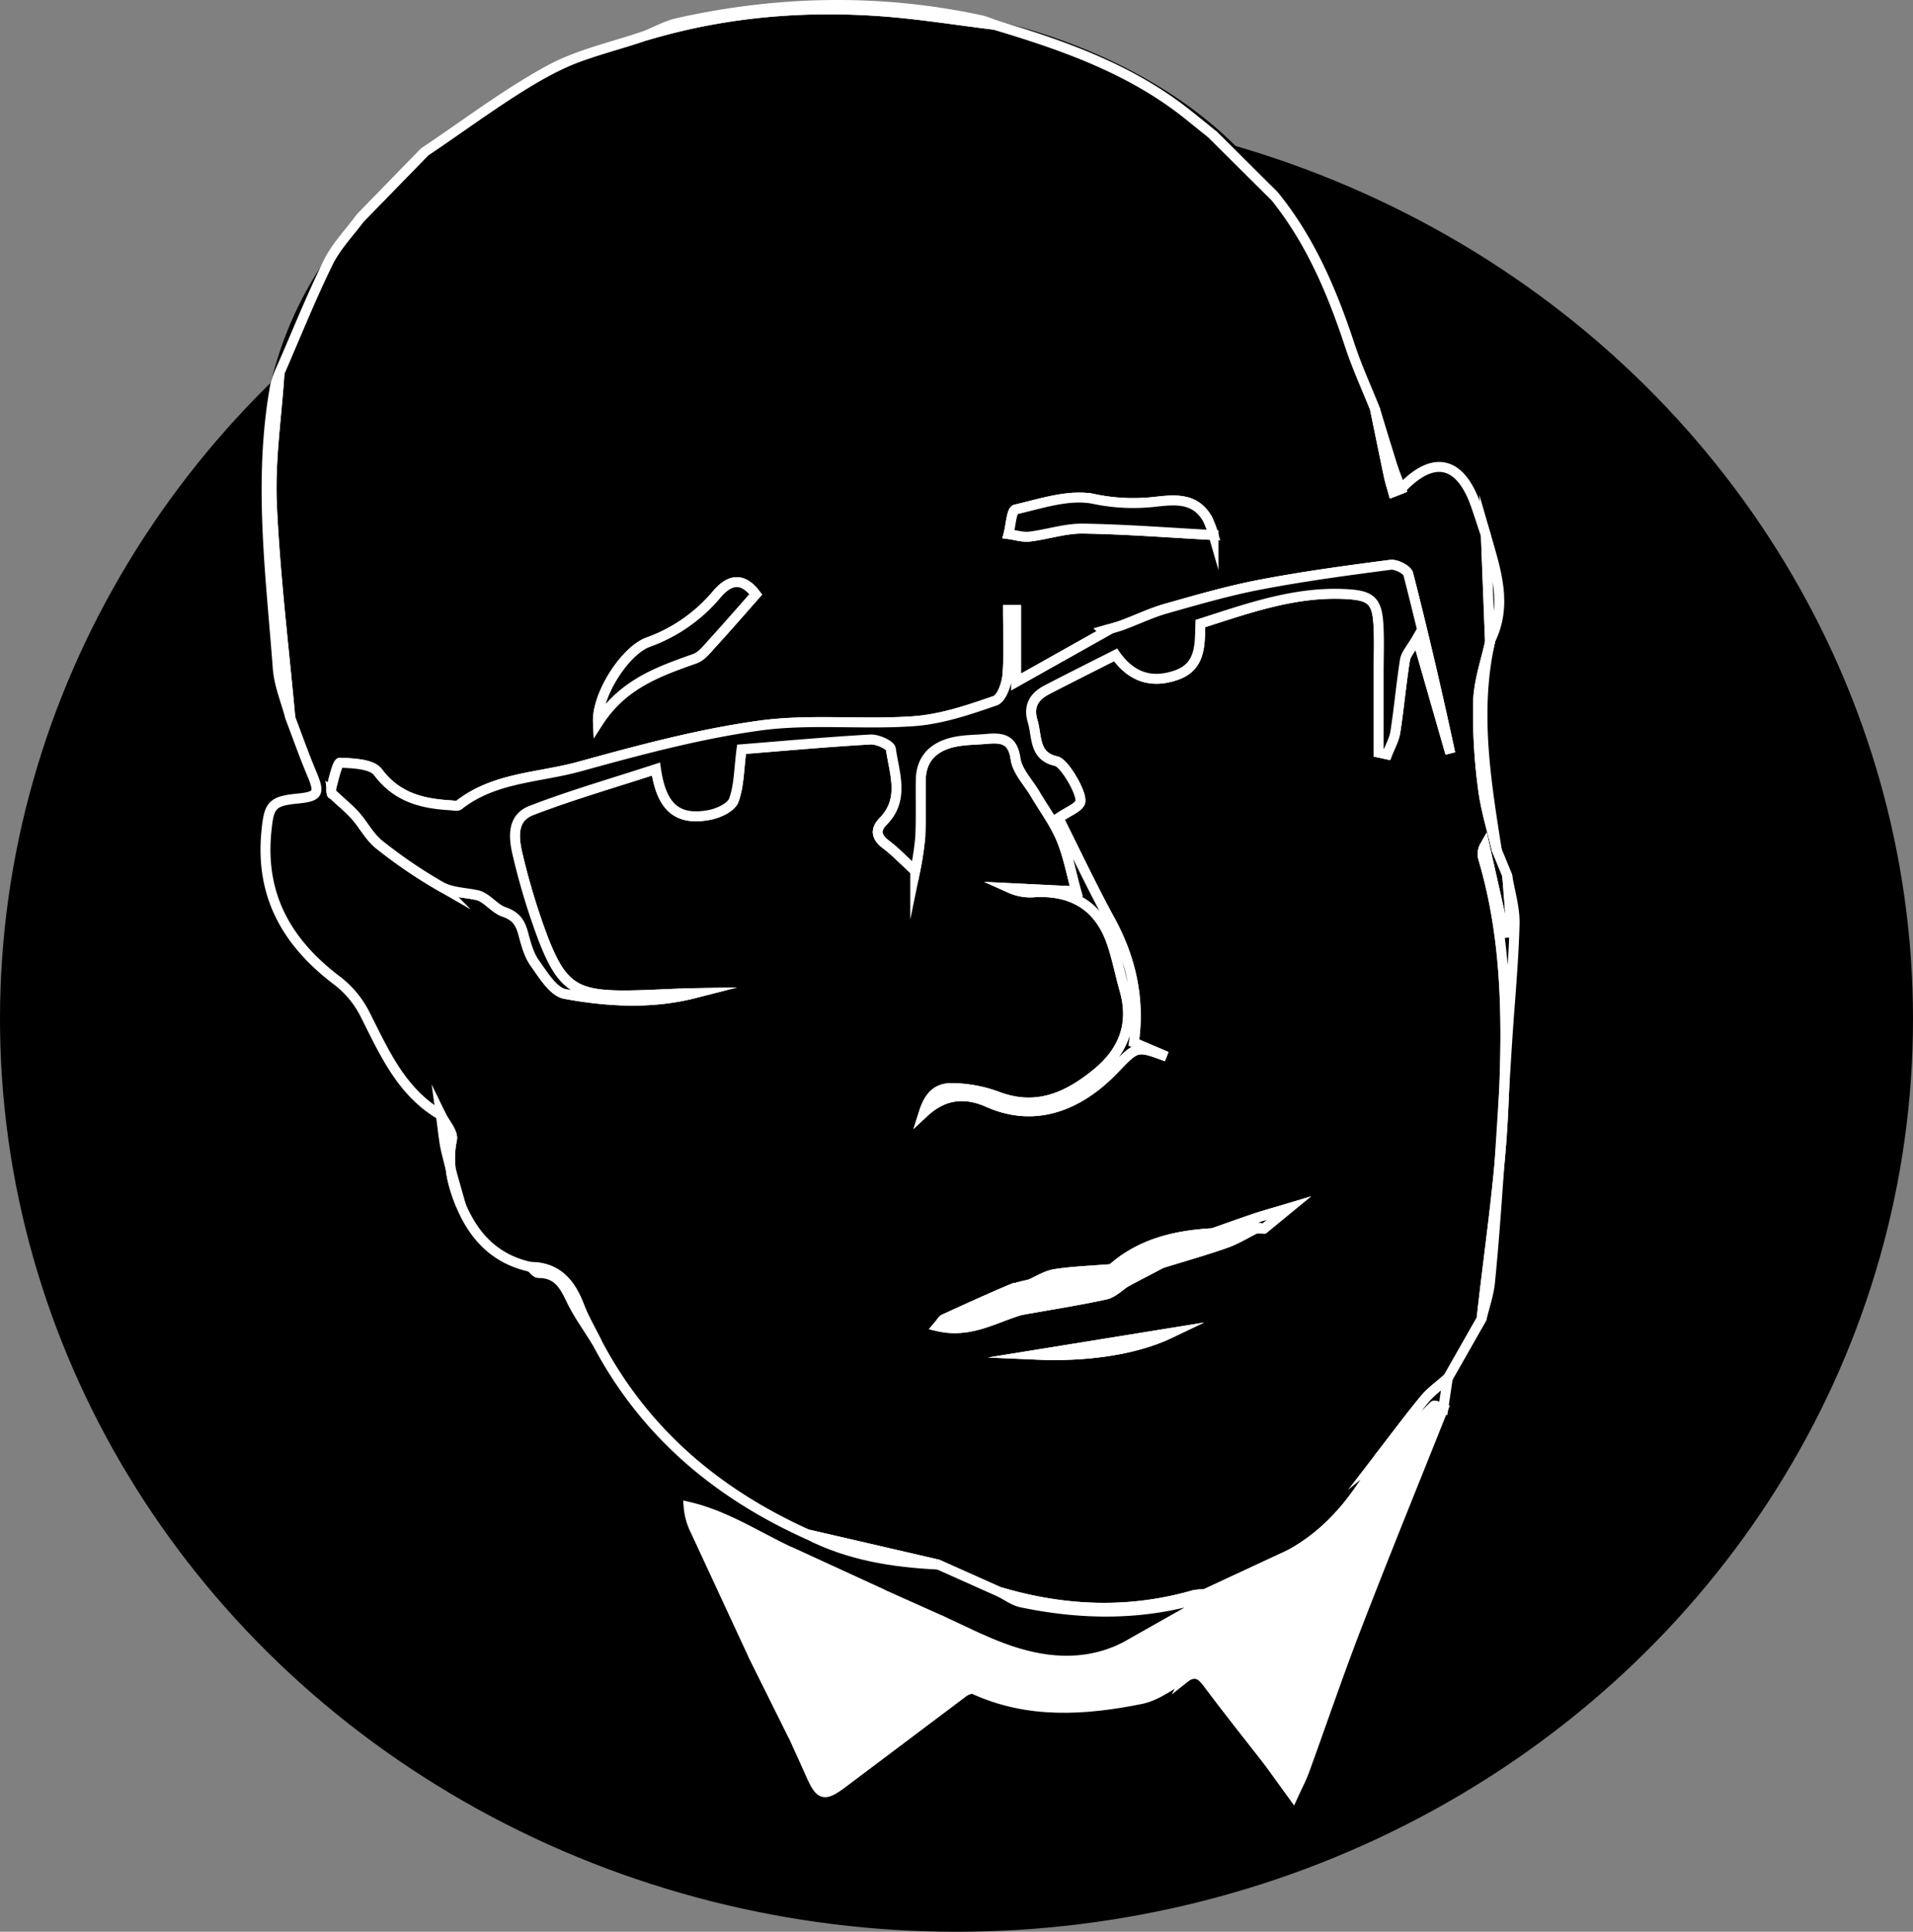 <svg id="Layer_1" data-name="Layer 1" xmlns="http://www.w3.org/2000/svg" viewBox="0 0 577.309 582.78"><rect x="0" y="0" width="577.309" height="582.78" fill="#808080" stroke="none"/><defs><style>.cls-1,.cls-3{fill:none;}.cls-1,.cls-2{stroke:#000;}.cls-1,.cls-2,.cls-3,.cls-4,.cls-5{stroke-miterlimit:10;stroke-width:3px;}.cls-3,.cls-4,.cls-5{stroke:#fff;}.cls-4{fill:#fff;}</style></defs><path class="cls-1" d="M428.669,126.017c0,54.613-65.728,98.886-146.809,98.886s-169.261-21.249-169.261-75.862c0-3.995,1.949-6.803,2.99-10.87a110.811,110.811,0,0,1,25.787-47.234c32.487-35.066,87.6-63.805,140.484-63.805C362.941,27.131,428.669,71.404,428.669,126.017Z" transform="translate(-31.877 -24.401)"/><ellipse class="cls-2" cx="288.655" cy="307.422" rx="287.155" ry="273.859"/><path d="M429.888,123.786c0,54.613-65.728,98.886-146.809,98.886S106.992,200.995,113.818,146.81C120.952,90.188,201.999,24.901,283.079,24.901S429.888,69.173,429.888,123.786Z" transform="translate(-31.877 -24.401)"/><path class="cls-3" d="M275.629,487.3c-27.495-12.373-49.409-30.909-63.619-57.952-1.799-3.639-3.898-7.164-5.333-10.943-2.624-6.911-6.684-11.702-14.645-11.792-10.485-2.237-17.033-8.965-21.06-18.569-2.612-6.372-4.203-12.73-2.697-19.839.451-2.127-2.136-4.902-3.332-7.38-11.836-6.89-17.011-18.737-22.822-30.253a29.672,29.672,0,0,0-8.264-10.147c-15.16-11.357-23.519-25.6-21.587-45.171.772-7.822,1.518-9.156,9.303-9.923,6.468-.637,6.9-1.592,4.342-7.653-2.321-5.5-4.294-11.149-6.421-16.732-1.946-21.478-4.613-42.923-5.572-64.445-.586-13.145,1.452-26.407,2.311-39.617,4.836-11.104,9.341-22.372,14.659-33.239,2.396-4.897,6.412-8.996,9.693-13.457L160.036,70.219c12.427-8.291,24.392-17.43,37.44-24.582,8.993-4.929,19.485-7.105,29.307-10.511,23.151-6.933,46.844-9.048,70.84-7.335,11.436.817,22.799,2.673,34.195,4.059,20.854,6.21,41.286,13.336,58.612,27.196,2.493,1.995,4.971,4.009,7.456,6.015q9.296,9.238,18.593,18.476c10.862,13.386,17.426,28.923,22.772,45.134,2.145,6.506,5.027,12.767,7.574,19.139,1.384,6.726,2.748,13.457,4.166,20.176.345,1.637.868,3.236,1.308,4.852l2.382-.917c9.659-10.323,17.849-8.567,22.556,4.856,1.063,3.031,2.036,6.094,3.051,9.142q.619,15.936,1.237,31.872l.149-.3c-1.308,6.119-3.487,12.205-3.714,18.363a169.089,169.089,0,0,0,1.436,26.218c.763,6.371,2.758,12.595,4.203,18.884q1.559,3.769,3.117,7.539.685,8.578,1.369,17.156l-2.231.222q-2.961-13.114-5.921-26.227a4.856,4.856,0,0,0-.421,3.813c7.56,25.467,7.277,51.652,5.933,77.698-1.054,20.427-4.223,40.744-6.453,61.11q-5.103,8.963-10.206,17.927c-2.35,2.091-5.006,3.928-6.988,6.325-4.711,5.696-9.102,11.657-13.623,17.511-6.515,12.063-14.672,22.608-26.96,29.334q-12.911,6.004-25.823,12.007a15.462,15.462,0,0,0-3.184.243c-19.651,5.646-39.187,4.838-58.65-.939q-9.253-4.133-18.505-8.265Q295.341,491.855,275.629,487.3Zm91.765-80.042c-5.699.459-11.439.645-17.08,1.495-2.677.403-5.164,2.072-7.737,3.168a44.029,44.029,0,0,0-6.14,1.662c-6.605,2.819-13.138,5.809-19.675,8.785-.468.213-.749.84-1.843,2.132,9.704,2.266,17.172-2.583,25.077-4.884,8.51-1.514,17.06-2.842,25.502-4.668,2.231-.482,4.131-2.502,6.182-3.816q5.392-2.826,10.783-5.653c6.436-1.988,12.929-3.81,19.283-6.033,3.182-1.113,6.11-2.954,9.153-4.466q1.226.017,2.452.035c2.172-1.782,4.345-3.565,7.453-6.115-4.332,1.299-7.267,2.098-10.148,3.061-4.275,1.429-8.511,2.974-12.764,4.469C386.674,397.057,376.094,399.494,367.394,407.259ZM338.5,208.442l-2.425-.001c0,6.524.365,13.078-.171,19.558-.23,2.78-1.742,7.12-3.691,7.797-7.958,2.763-16.225,5.569-24.535,6.171-15.509,1.124-31.334-.779-46.647,1.344-18.325,2.54-36.404,7.416-54.295,12.354-12.229,3.375-25.696,3.207-36.368,11.624-.522.412-1.644.106-2.483.058-8.57-.492-16.165-2.303-21.925-9.978-1.896-2.527-7.486-2.688-11.436-2.876-.767-.036-1.921,4.784-2.584,7.442-.288,1.152.215,2.502.144,1.875,3.179,2.965,5.279,4.642,7.034,6.627,2.517,2.847,4.338,6.484,7.247,8.774a147.591,147.591,0,0,0,18.572,12.637c3.159,1.784,7.311,1.799,11.013,2.616,2.913.711,5.063,4.008,7.994,5.016,3.645,1.254,4.959,3.246,5.847,6.548.831,3.091,1.695,6.413,3.504,8.942,2.544,3.555,5.58,8.631,9.096,9.277,12.949,2.377,26.179,3.1,39.198-.233-6.807.113-13.608.63-20.413.687-15.542.131-19.713-2.496-25.408-17.185a204.338,204.338,0,0,1-7.488-24.5c-1.292-5.188-2.368-11.692,3.976-14.13,12.24-4.704,24.89-8.332,37.591-12.479,1.667,11.693,6.564,15.688,16.225,13.823,2.689-.519,6.468-2.284,7.246-4.401,1.614-4.393,1.552-9.405,2.341-15.39,12.058-.964,25.471-2.187,38.91-2.952,2.088-.119,5.985,1.622,6.167,2.912,1.04,7.357,4.223,15.163-2.332,21.81-2.477,2.511-2.052,4.755.856,6.937,2.757,2.07,5.158,4.618,8.816,7.962a94.15,94.15,0,0,0,1.515-10.088c.276-5.782.075-11.584.166-17.377.1-6.348,3.845-9.884,9.561-11.283,3.283-.804,6.78-.735,10.182-1.04,4.551-.408,7.992-.174,8.869,6.005.528,3.721,3.821,7.052,5.885,10.55,2.664,4.514,5.859,8.802,7.869,13.591,2.11,5.027,3.089,10.531,4.567,15.844L336.75,292.338a14.794,14.794,0,0,0,7.548,1.216c11.407-.536,19.326,4.34,23.086,15.253,1.599,4.641,2.518,9.513,3.862,14.246,2.935,10.335-.322,18.551-8.401,25.162-8.929,7.308-18.427,11.466-30.218,6.885a40.586,40.586,0,0,0-13.113-2.432c-4.685-.161-7.186,2.2-8.822,7.363,6.314-5.885,12.854-5.996,19.46-3.061,15.93,7.078,29.287-1.016,37.747-9.789,7.025-7.286,6.841-7.467,16.042-4.033l-9.891-4.216c1.863-13.094-.819-25.29-7.189-36.96-5.567-10.197-10.52-20.731-15.584-30.797,3.285-2.189,5.578-2.947,6.49-4.514,1.223-2.101-4.572-12.077-7.116-12.621-6.85-1.463-5.742-7.409-7.14-12.056-1.381-4.586.459-7.498,4.301-9.493,6.812-3.538,13.683-6.961,20.722-10.53,4.848,6.846,10.957,8.656,18.285,6.132,7.54-2.597,7.115-9.249,7.304-15.58,14.504-4.642,28.622-9.728,44.011-8.888,7.271.397,9.262,1.87,9.717,8.999.315,4.925.082,9.886.085,14.83q.006,11.991.001,23.982,1.272.274,2.545.548c.857-2.256,2.131-4.448,2.493-6.781,1.12-7.214,1.75-14.504,2.901-21.712.284-1.778,1.822-3.354,3.691-6.599,3.753,13.07,6.868,23.921,9.984,34.772-3.911-18.153-8.096-36.155-12.679-54.054-.349-1.365-3.651-3.037-5.355-2.816-13.092,1.698-26.195,3.474-39.158,5.945-9.62,1.834-19.083,4.579-28.523,7.25-4.539,1.284-8.846,3.381-13.291,5.019-1.844.68-3.774,1.124-5.664,1.675l.45.415L338.5,230.169Zm59.601-22.625a33.294,33.294,0,0,0-1.821-4.849c-3.871-6.765-10.296-5.778-16.45-5.109a57.759,57.759,0,0,1-17.951-.953c-7.392-1.458-15.763,1.406-23.525,3.202-1.208.28-1.432,4.841-2.111,7.422,2.115.278,4.281.992,6.335.75,5.398-.635,10.759-2.491,16.113-2.41C371.591,184.064,384.479,185.088,398.101,185.816ZM259.946,203.718c-3.479-4.62-7.378-5.237-11.798.044A48.318,48.318,0,0,1,227.367,218.187c-6.904,2.602-15.45,15.833-15.036,24.194,7.482-11.673,18.357-15.421,29.253-19.286,2.042-.724,3.673-2.888,5.249-4.613C251.228,213.674,255.494,208.749,259.946,203.718ZM385.22,426.532l-40.568,6.562C358.009,433.685,373.45,432.166,385.22,426.532Z" transform="translate(-31.877 -24.401)"/><path class="cls-4" d="M421.215,493.364c12.288-6.726,20.445-17.271,26.96-29.334,2.204-1.835,4.538-3.536,6.583-5.534,3.337-3.261,6.428-6.776,9.798-10.0.356-.34,1.883.552,2.867.872-8.735,21.916-17.643,43.764-26.144,65.771-5.57,14.418-10.53,29.072-15.818,43.601-.77,2.116-1.849,4.119-3.338,7.391-2.969-4.103-5.17-7.144-7.371-10.184-6.24-9.115-12.33-18.34-18.805-27.284-2.165-2.991-4.386-1.368-5.822,1.347l.243-.192c-20.507,9.072-41.337,10.965-62.716,3.117-1.128-.414-2.904.948-4.379,1.483q-18.481,13.906-36.968,27.804c-5.736,4.294-6.89,3.962-9.731-2.419-1.746-3.922-3.536-7.823-5.306-11.734q-6.135-12.335-12.269-24.67-8.637-18.601-17.265-37.206a19.637,19.637,0,0,1-2.035-7.202c11.072,2.575,20.387,8.748,30.322,13.435q14.169,6.508,28.338,13.016,8.56,3.83,17.12,7.66c3.097,1.743,6.319,3.297,9.269,5.262,11.241,7.486,23.798,8.747,36.691,7.477,3.302-.325,6.387-2.861,9.572-4.381q12.836-7.259,25.671-14.519c8.037-3.729,16.087-7.43,24.074-11.263C421.182,495.475,421.075,494.161,421.215,493.364Z" transform="translate(-31.877 -24.401)"/><path class="cls-5" d="M478.992,422.267c2.229-20.366,5.398-40.683,6.453-61.11,1.344-26.046,1.628-52.23-5.933-77.698a4.856,4.856,0,0,1,.421-3.813q2.961,13.114,5.921,26.227l2.231-.222q-.685-8.578-1.369-17.156c.796,4.897,2.361,9.814,2.235,14.687-.297,11.505-1.42,22.988-2.169,34.482-.888,13.62-1.672,27.247-2.617,40.862-.757,10.893-1.542,21.788-2.622,32.651C481.17,414.922,479.869,418.573,478.992,422.267Z" transform="translate(-31.877 -24.401)"/><path class="cls-5" d="M331.818,31.85c-11.396-1.386-22.759-3.242-34.195-4.059-23.996-1.714-47.689.402-70.84,7.335,3.2-1.289,6.295-3.053,9.616-3.792,30.546-6.798,61.179-7.401,91.849-.769A27.782,27.782,0,0,1,331.818,31.85Z" transform="translate(-31.877 -24.401)"/><path class="cls-5" d="M116.233,136.884c-.859,13.21-2.897,26.472-2.311,39.617.96,21.522,3.626,42.967,5.572,64.445-1.309-4.979-3.416-9.899-3.794-14.948-2.134-28.483-5.974-56.984-.731-85.534A23.459,23.459,0,0,1,116.233,136.884Z" transform="translate(-31.877 -24.401)"/><path class="cls-5" d="M323.274,534.418c1.474-.535,3.251-1.898,4.379-1.483,21.379,7.848,42.209,5.955,62.716-3.117-4.711,2.465-9.176,6.167-14.179,7.169-16.998,3.406-34.095,4.552-50.556-3.053C325.046,533.662,324.07,534.237,323.274,534.418Z" transform="translate(-31.877 -24.401)"/><path class="cls-5" d="M467.424,449.369c-.984-.32-2.511-1.212-2.867-.872-3.37,3.224-6.461,6.739-9.798,10-2.045,1.998-4.379,3.699-6.583,5.534,4.52-5.854,8.912-11.815,13.623-17.511,1.982-2.397,4.638-4.234,6.988-6.325Q468.105,444.781,467.424,449.369Z" transform="translate(-31.877 -24.401)"/><path class="cls-5" d="M371.013,521.459c-3.185,1.52-6.27,4.056-9.572,4.381-12.893,1.27-25.45.008-36.691-7.477-2.95-1.965-6.172-3.519-9.269-5.262,6.353,2.865,12.566,6.108,19.088,8.513C346.65,526.069,358.893,527.321,371.013,521.459Z" transform="translate(-31.877 -24.401)"/><path class="cls-5" d="M483.599,280.956c-1.446-6.289-3.44-12.512-4.203-18.884a169.089,169.089,0,0,1-1.436-26.218c.227-6.159,2.406-12.245,3.714-18.363C476.782,238.815,480.301,259.882,483.599,280.956Z" transform="translate(-31.877 -24.401)"/><path class="cls-5" d="M333.559,504.675c19.463,5.777,39,6.585,58.65.939a15.462,15.462,0,0,1,3.184-.243q.003.39.006.78c-18.275,5.693-36.749,5.545-55.29,1.673C337.806,507.344,335.736,505.752,333.559,504.675Z" transform="translate(-31.877 -24.401)"/><path class="cls-5" d="M395.398,506.151q-.003-.39-.006-.78,12.911-6.004,25.823-12.007c-.14.797-.033,2.11-.457,2.314-7.987,3.833-16.037,7.534-24.074,11.263Z" transform="translate(-31.877 -24.401)"/><path class="cls-5" d="M390.126,530.01c1.436-2.715,3.657-4.338,5.822-1.347,6.474,8.945,12.564,18.169,18.805,27.284-6.217-7.976-12.542-15.872-18.585-23.98C394.412,529.612,392.802,528.631,390.126,530.01Z" transform="translate(-31.877 -24.401)"/><path class="cls-5" d="M275.629,487.3q19.712,4.555,39.425,9.109C301.359,495.78,288.013,493.634,275.629,487.3Z" transform="translate(-31.877 -24.401)"/><path class="cls-5" d="M192.031,406.614c7.961.089,12.021,4.881,14.645,11.792,1.435,3.779,3.534,7.304,5.333,10.943-2.704-4.402-5.82-8.611-7.991-13.263-2.05-4.392-4.287-7.677-9.646-7.625C193.598,408.468,192.812,407.26,192.031,406.614Z" transform="translate(-31.877 -24.401)"/><path class="cls-5" d="M298.361,505.441q-14.169-6.508-28.338-13.016Q284.192,498.933,298.361,505.441Z" transform="translate(-31.877 -24.401)"/><path class="cls-5" d="M160.036,70.219,140.585,90.188Q150.31,80.204,160.036,70.219Z" transform="translate(-31.877 -24.401)"/><path class="cls-5" d="M416.478,83.537q-9.296-9.238-18.593-18.476Q407.182,74.299,416.478,83.537Z" transform="translate(-31.877 -24.401)"/><path class="cls-5" d="M481.525,217.792q-.619-15.936-1.237-31.872C483.328,196.441,486.985,206.938,481.525,217.792Z" transform="translate(-31.877 -24.401)"/><path class="cls-5" d="M259.001,523.399q6.134,12.335,12.269,24.67Q265.135,535.734,259.001,523.399Z" transform="translate(-31.877 -24.401)"/><path class="cls-5" d="M164.943,360.825c1.195,2.478,3.782,5.252,3.332,7.38-1.506,7.109.085,13.468,2.697,19.839-1.505-5.457-3.177-10.876-4.457-16.386C165.693,368.117,165.447,364.441,164.943,360.825Z" transform="translate(-31.877 -24.401)"/><path class="cls-5" d="M454.681,171.921l-2.382.917c-.441-1.616-.963-3.215-1.308-4.852-1.418-6.719-2.782-13.45-4.166-20.176,1.737,5.683,3.432,11.38,5.232,17.042C452.817,167.245,453.799,169.567,454.681,171.921Z" transform="translate(-31.877 -24.401)"/><path class="cls-5" d="M338.5,208.442V230.169l26.829-15.069-.45-.415c1.891-.551,3.821-.996,5.664-1.675,4.445-1.639,8.752-3.735,13.291-5.019,9.44-2.671,18.902-5.416,28.523-7.25,12.963-2.471,26.067-4.246,39.158-5.945,1.704-.221,5.005,1.451,5.355,2.816,4.583,17.899,8.767,35.901,12.679,54.054-3.116-10.851-6.231-21.702-9.984-34.772-1.869,3.245-3.408,4.821-3.691,6.599-1.151,7.208-1.781,14.499-2.901,21.712-.362,2.334-1.636,4.525-2.493,6.781q-1.272-.274-2.545-.548,0-11.991-.001-23.982c-.003-4.945.23-9.905-.085-14.83-.455-7.129-2.446-8.602-9.717-8.999-15.388-.84-29.507,4.246-44.011,8.888-.189,6.331.236,12.983-7.304,15.58-7.328,2.524-13.437.714-18.285-6.132-7.038,3.568-13.91,6.992-20.722,10.53-3.841,1.995-5.681,4.906-4.301,9.493,1.399,4.647.291,10.593,7.14,12.056,2.544.544,8.339,10.519,7.116,12.621-.912,1.567-3.205,2.325-6.49,4.514,5.064,10.066,10.017,20.6,15.584,30.797,6.371,11.67,9.053,23.867,7.189,36.96l9.891,4.216c-9.201-3.433-9.017-3.252-16.042,4.033-8.459,8.773-21.817,16.867-37.747,9.789-6.606-2.935-13.145-2.824-19.46,3.061,1.636-5.163,4.137-7.524,8.822-7.363a40.586,40.586,0,0,1,13.113,2.432c11.791,4.581,21.289.423,30.218-6.885,8.079-6.612,11.336-14.827,8.401-25.162-1.344-4.734-2.263-9.606-3.862-14.246-3.76-10.914-11.678-15.789-23.086-15.253a14.794,14.794,0,0,1-7.548-1.216l19.938.974c-1.478-5.313-2.457-10.817-4.567-15.844-2.01-4.789-5.206-9.076-7.869-13.591-2.064-3.498-5.357-6.828-5.885-10.55-.876-6.179-4.318-6.413-8.869-6.005-3.402.305-6.899.236-10.182,1.04-5.716,1.399-9.461,4.935-9.561,11.283-.092,5.792.109,11.595-.166,17.377a94.15,94.15,0,0,1-1.515,10.088c-3.658-3.344-6.058-5.893-8.816-7.962-2.908-2.183-3.333-4.426-.856-6.937,6.555-6.647,3.372-14.453,2.332-21.81-.182-1.29-4.079-3.031-6.167-2.912-13.439.764-26.851,1.988-38.91,2.952-.789,5.985-.727,10.997-2.341,15.39-.778,2.117-4.556,3.882-7.246,4.401-9.662,1.866-14.558-2.13-16.225-13.823-12.701,4.146-25.351,7.775-37.591,12.479-6.344,2.438-5.268,8.942-3.976,14.13a204.338,204.338,0,0,0,7.488,24.5c5.695,14.689,9.866,17.316,25.408,17.185,6.805-.057,13.606-.575,20.413-.687-13.019,3.333-26.25,2.61-39.198.233-3.516-.645-6.552-5.721-9.096-9.277-1.81-2.529-2.674-5.851-3.504-8.942-.887-3.303-2.202-5.295-5.847-6.548-2.932-1.008-5.081-4.305-7.994-5.016-3.702-.816-7.854-.832-11.013-2.616a147.591,147.591,0,0,1-18.572-12.637c-2.909-2.29-4.73-5.927-7.247-8.774-1.755-1.985-3.855-3.662-7.034-6.627.072.627-.431-.723-.144-1.875.664-2.658,1.817-7.479,2.584-7.442,3.95.187,9.54.349,11.436,2.876,5.76,7.675,13.355,9.486,21.925,9.978.838.048,1.961.354,2.483-.058,10.672-8.416,24.139-8.249,36.368-11.624,17.891-4.938,35.971-9.814,54.295-12.354,15.313-2.123,31.138-.22,46.647-1.344,8.311-.602,16.577-3.408,24.535-6.171,1.949-.677,3.461-5.017,3.691-7.797.536-6.479.171-13.034.171-19.558Z" transform="translate(-31.877 -24.401)"/><path class="cls-5" d="M398.101,185.816c-13.622-.729-26.51-1.752-39.41-1.947-5.354-.081-10.715,1.775-16.113,2.41-2.054.242-4.22-.472-6.335-.75.679-2.581.902-7.142,2.111-7.422,7.762-1.796,16.133-4.661,23.525-3.202a57.759,57.759,0,0,0,17.951.953c6.154-.668,12.579-1.656,16.45,5.109A33.294,33.294,0,0,1,398.101,185.816Z" transform="translate(-31.877 -24.401)"/><path class="cls-5" d="M259.946,203.718c-4.452,5.031-8.718,9.957-13.113,14.764-1.576,1.724-3.207,3.888-5.249,4.613-10.896,3.865-21.771,7.613-29.253,19.286-.414-8.361,8.133-21.592,15.036-24.194a48.318,48.318,0,0,0,20.78-14.425C252.568,198.48,256.467,199.097,259.946,203.718Z" transform="translate(-31.877 -24.401)"/><path class="cls-4" d="M413.353,395.018q-1.226-.017-2.452-.035c-5.224,1.588-10.526,2.96-15.647,4.828-4.37,1.594-8.534,3.758-12.789,5.67q-5.392,2.826-10.783,5.653c-3.274.882-6.502,2.199-9.832,2.559-7.628.826-15.6.081-21.853,5.925-7.905,2.301-15.373,7.15-25.077,4.884,1.094-1.292,1.375-1.919,1.843-2.132,6.537-2.976,13.07-5.966,19.675-8.785a44.028,44.028,0,0,1,6.14-1.662q6.442-1.205,12.884-2.41,5.968-1.121,11.933-2.253c8.7-7.765,19.28-10.202,30.501-10.826a89.328,89.328,0,0,1,9.365-2.085C409.235,394.108,411.318,394.764,413.353,395.018Z" transform="translate(-31.877 -24.401)"/><path class="cls-5" d="M385.22,426.532c-11.77,5.634-27.211,7.153-40.568,6.562Z" transform="translate(-31.877 -24.401)"/><path class="cls-5" d="M339.997,419.618c6.253-5.843,14.224-5.098,21.853-5.925,3.33-.361,6.558-1.677,9.832-2.559-2.052,1.314-3.952,3.334-6.182,3.816C357.057,416.776,348.507,418.103,339.997,419.618Z" transform="translate(-31.877 -24.401)"/><path class="cls-5" d="M382.465,405.481c4.255-1.912,8.418-4.076,12.789-5.67,5.122-1.868,10.424-3.241,15.647-4.828-3.043,1.512-5.972,3.353-9.153,4.466C395.394,401.671,388.901,403.493,382.465,405.481Z" transform="translate(-31.877 -24.401)"/><path class="cls-5" d="M413.353,395.018c-2.035-.254-4.118-.91-6.094-.67a89.328,89.328,0,0,0-9.365,2.085c4.253-1.496,8.489-3.04,12.764-4.469,2.88-.963,5.815-1.762,10.148-3.061C417.698,391.453,415.525,393.235,413.353,395.018Z" transform="translate(-31.877 -24.401)"/><path class="cls-5" d="M367.394,407.259q-5.966,1.127-11.933,2.253-6.441,1.21-12.884,2.41c2.573-1.096,5.06-2.765,7.737-3.168C355.955,407.904,361.695,407.717,367.394,407.259Z" transform="translate(-31.877 -24.401)"/></svg>